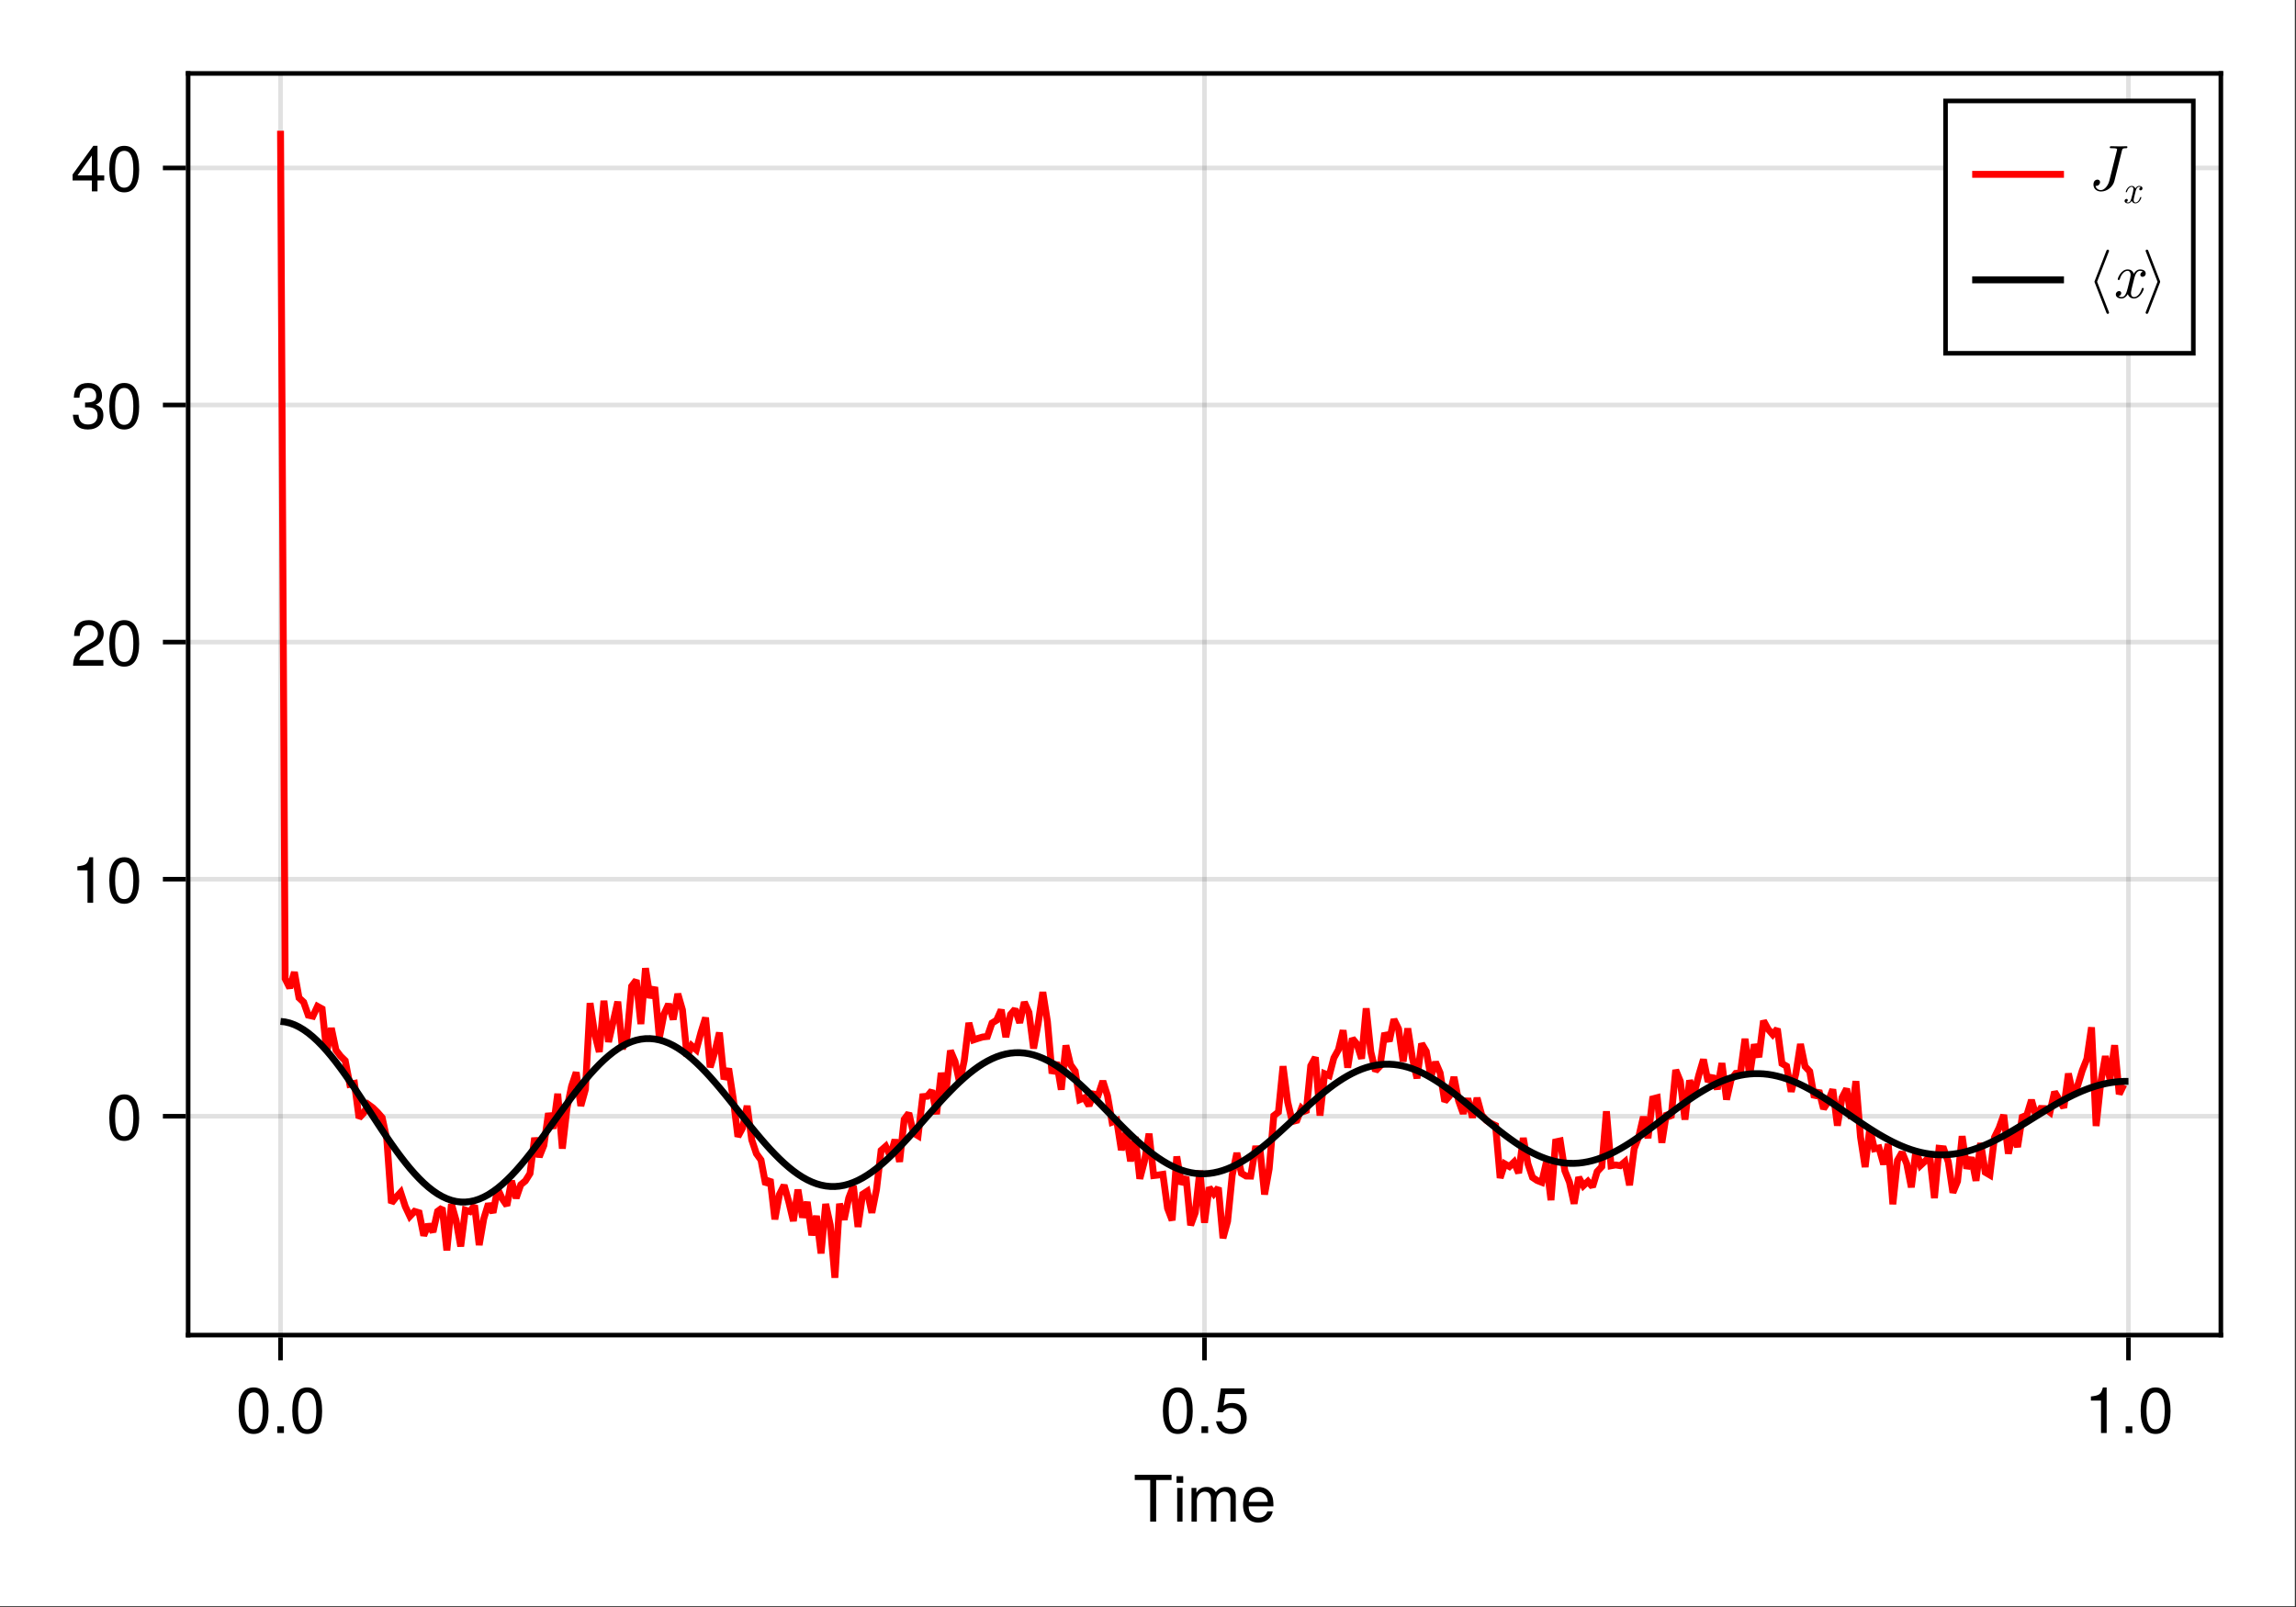 <?xml version="1.0" encoding="UTF-8"?>
<svg xmlns="http://www.w3.org/2000/svg" xmlns:xlink="http://www.w3.org/1999/xlink" width="667" height="467" viewBox="0 0 667 467">
<rect x="0" y="0" width="667" height="467" fill="#333333" stroke="none"/>
<defs>
<g>
<g id="glyph-0-0-9522cfd6">
<path d="M 11.078 -12.078 C 11.078 -12.078 6.609 -12.078 6.609 -12.078 C 6.609 -12.078 6.609 0 6.609 0 C 6.609 0 4.875 0 4.875 0 C 4.875 0 4.875 -12.078 4.875 -12.078 C 4.875 -12.078 0.391 -12.078 0.391 -12.078 C 0.391 -12.078 0.391 -13.609 0.391 -13.609 C 0.391 -13.609 11.078 -13.609 11.078 -13.609 C 11.078 -13.609 11.078 -12.078 11.078 -12.078 Z M 11.078 -12.078 "/>
</g>
<g id="glyph-1-0-9522cfd6">
<path d="M 2.859 0 C 2.859 0 1.312 0 1.312 0 C 1.312 0 1.312 -9.781 1.312 -9.781 C 1.312 -9.781 2.859 -9.781 2.859 -9.781 C 2.859 -9.781 2.859 0 2.859 0 Z M 3.062 -11.266 C 3.062 -11.266 1.125 -11.266 1.125 -11.266 C 1.125 -11.266 1.125 -13.203 1.125 -13.203 C 1.125 -13.203 3.062 -13.203 3.062 -13.203 C 3.062 -13.203 3.062 -11.266 3.062 -11.266 Z M 3.062 -11.266 "/>
</g>
<g id="glyph-1-1-9522cfd6">
<path d="M 14.188 0 C 14.188 0 12.641 0 12.641 0 C 12.641 0 12.641 -6.734 12.641 -6.734 C 12.641 -7.969 11.984 -8.703 10.844 -8.703 C 9.578 -8.703 8.531 -7.562 8.531 -6.141 C 8.531 -6.141 8.531 0 8.531 0 C 8.531 0 6.984 0 6.984 0 C 6.984 0 6.984 -6.734 6.984 -6.734 C 6.984 -7.984 6.328 -8.703 5.172 -8.703 C 3.906 -8.703 2.875 -7.562 2.875 -6.141 C 2.875 -6.141 2.875 0 2.875 0 C 2.875 0 1.328 0 1.328 0 C 1.328 0 1.328 -9.781 1.328 -9.781 C 1.328 -9.781 2.75 -9.781 2.75 -9.781 C 2.75 -9.781 2.75 -8.406 2.75 -8.406 C 3.578 -9.578 4.438 -10.062 5.75 -10.062 C 7.016 -10.062 7.812 -9.609 8.391 -8.578 C 9.297 -9.672 10.078 -10.062 11.391 -10.062 C 13.219 -10.062 14.188 -9.094 14.188 -7.344 C 14.188 -7.344 14.188 0 14.188 0 Z M 14.188 0 "/>
</g>
<g id="glyph-1-2-9522cfd6">
<path d="M 9.578 -4.438 C 9.578 -4.438 2.375 -4.438 2.375 -4.438 C 2.406 -2.203 3.625 -1.156 5.25 -1.156 C 6.5 -1.156 7.375 -1.688 7.812 -2.969 C 7.812 -2.969 9.375 -2.969 9.375 -2.969 C 8.984 -0.984 7.438 0.281 5.188 0.281 C 2.453 0.281 0.75 -1.625 0.75 -4.844 C 0.75 -8.047 2.5 -10.062 5.234 -10.062 C 7.062 -10.062 8.547 -9.094 9.188 -7.484 C 9.469 -6.766 9.578 -5.859 9.578 -4.438 Z M 7.922 -5.828 C 7.922 -7.359 6.734 -8.625 5.203 -8.625 C 3.641 -8.625 2.547 -7.453 2.406 -5.719 C 2.406 -5.719 7.891 -5.719 7.891 -5.719 C 7.922 -5.75 7.922 -5.828 7.922 -5.828 Z M 7.922 -5.828 "/>
</g>
<g id="glyph-1-3-9522cfd6">
<path d="M 9.469 -6.359 C 9.469 -2.016 7.938 0.281 5.141 0.281 C 2.297 0.281 0.797 -2.016 0.797 -6.484 C 0.797 -10.922 2.281 -13.234 5.141 -13.234 C 8.016 -13.234 9.469 -10.953 9.469 -6.359 Z M 7.781 -6.516 C 7.781 -10.062 6.906 -11.781 5.141 -11.781 C 3.359 -11.781 2.484 -10.078 2.484 -6.453 C 2.484 -2.844 3.359 -1.078 5.094 -1.078 C 6.922 -1.078 7.781 -2.766 7.781 -6.516 Z M 7.781 -6.516 "/>
</g>
<g id="glyph-1-4-9522cfd6">
<path d="M 3.562 0 C 3.562 0 1.625 0 1.625 0 C 1.625 0 1.625 -1.938 1.625 -1.938 C 1.625 -1.938 3.562 -1.938 3.562 -1.938 C 3.562 -1.938 3.562 0 3.562 0 Z M 3.562 0 "/>
</g>
<g id="glyph-1-5-9522cfd6">
<path d="M 9.578 -4.391 C 9.578 -1.594 7.719 0.281 5.047 0.281 C 2.688 0.281 1.188 -0.766 0.656 -3.391 C 0.656 -3.391 2.297 -3.391 2.297 -3.391 C 2.688 -1.906 3.562 -1.172 5 -1.172 C 6.797 -1.172 7.891 -2.266 7.891 -4.156 C 7.891 -6.125 6.781 -7.266 5 -7.266 C 3.984 -7.266 3.344 -6.953 2.578 -6.031 C 2.578 -6.031 1.062 -6.031 1.062 -6.031 C 1.062 -6.031 2.047 -12.953 2.047 -12.953 C 2.047 -12.953 8.891 -12.953 8.891 -12.953 C 8.891 -12.953 8.891 -11.328 8.891 -11.328 C 8.891 -11.328 3.375 -11.328 3.375 -11.328 C 3.375 -11.328 2.859 -7.922 2.859 -7.922 C 3.625 -8.484 4.375 -8.719 5.297 -8.719 C 7.844 -8.719 9.578 -7 9.578 -4.391 Z M 9.578 -4.391 "/>
</g>
<g id="glyph-1-6-9522cfd6">
<path d="M 6.484 0 C 6.484 0 4.844 0 4.844 0 C 4.844 0 4.844 -9.422 4.844 -9.422 C 4.844 -9.422 1.906 -9.422 1.906 -9.422 C 1.906 -9.422 1.906 -10.609 1.906 -10.609 C 4.438 -10.922 4.812 -11.203 5.391 -13.234 C 5.391 -13.234 6.484 -13.234 6.484 -13.234 C 6.484 -13.234 6.484 0 6.484 0 Z M 6.484 0 "/>
</g>
<g id="glyph-1-7-9522cfd6">
<path d="M 9.547 -9.359 C 9.547 -7.734 8.594 -6.344 6.734 -5.359 C 6.734 -5.359 4.875 -4.344 4.875 -4.344 C 3.25 -3.391 2.656 -2.703 2.484 -1.625 C 2.484 -1.625 9.453 -1.625 9.453 -1.625 C 9.453 -1.625 9.453 0 9.453 0 C 9.453 0 0.641 0 0.641 0 C 0.781 -2.906 1.594 -4.156 4.344 -5.734 C 4.344 -5.734 6.062 -6.703 6.062 -6.703 C 7.25 -7.375 7.859 -8.266 7.859 -9.312 C 7.859 -10.734 6.734 -11.797 5.25 -11.797 C 3.625 -11.797 2.703 -10.859 2.578 -8.641 C 2.578 -8.641 0.938 -8.641 0.938 -8.641 C 1.031 -11.859 2.594 -13.234 5.297 -13.234 C 7.812 -13.234 9.547 -11.594 9.547 -9.359 Z M 9.547 -9.359 "/>
</g>
<g id="glyph-1-8-9522cfd6">
<path d="M 9.453 -3.844 C 9.453 -1.344 7.688 0.281 4.969 0.281 C 2.266 0.281 0.797 -1.047 0.594 -4 C 0.594 -4 2.234 -4 2.234 -4 C 2.359 -2.078 3.234 -1.172 5.016 -1.172 C 6.734 -1.172 7.766 -2.172 7.766 -3.828 C 7.766 -5.297 6.828 -6.156 5.016 -6.156 C 5.016 -6.156 4.125 -6.156 4.125 -6.156 C 4.125 -6.156 4.125 -7.547 4.125 -7.547 C 6.766 -7.547 7.375 -8.125 7.375 -9.547 C 7.375 -10.938 6.5 -11.797 5.047 -11.797 C 3.359 -11.797 2.562 -10.922 2.516 -8.969 C 2.516 -8.969 0.875 -8.969 0.875 -8.969 C 0.938 -11.781 2.359 -13.234 5.016 -13.234 C 7.547 -13.234 9.062 -11.875 9.062 -9.594 C 9.062 -8.266 8.438 -7.406 7.203 -6.922 C 8.797 -6.391 9.453 -5.453 9.453 -3.844 Z M 9.453 -3.844 "/>
</g>
<g id="glyph-1-9-9522cfd6">
<path d="M 9.703 -3.172 C 9.703 -3.172 7.75 -3.172 7.75 -3.172 C 7.75 -3.172 7.75 0 7.75 0 C 7.75 0 6.109 0 6.109 0 C 6.109 0 6.109 -3.172 6.109 -3.172 C 6.109 -3.172 0.516 -3.172 0.516 -3.172 C 0.516 -3.172 0.516 -4.906 0.516 -4.906 C 0.516 -4.906 6.531 -13.234 6.531 -13.234 C 6.531 -13.234 7.75 -13.234 7.75 -13.234 C 7.75 -13.234 7.75 -4.656 7.75 -4.656 C 7.75 -4.656 9.703 -4.656 9.703 -4.656 C 9.703 -4.656 9.703 -3.172 9.703 -3.172 Z M 6.109 -4.656 C 6.109 -4.656 6.109 -10.438 6.109 -10.438 C 6.109 -10.438 1.953 -4.656 1.953 -4.656 C 1.953 -4.656 6.109 -4.656 6.109 -4.656 Z M 6.109 -4.656 "/>
</g>
<g id="glyph-2-0-9522cfd6">
<path d="M 9.469 -6.359 C 9.469 -2.016 7.938 0.281 5.141 0.281 C 2.297 0.281 0.797 -2.016 0.797 -6.484 C 0.797 -10.922 2.281 -13.234 5.141 -13.234 C 8.016 -13.234 9.469 -10.953 9.469 -6.359 Z M 7.781 -6.516 C 7.781 -10.062 6.906 -11.781 5.141 -11.781 C 3.359 -11.781 2.484 -10.078 2.484 -6.453 C 2.484 -2.844 3.359 -1.078 5.094 -1.078 C 6.922 -1.078 7.781 -2.766 7.781 -6.516 Z M 7.781 -6.516 "/>
</g>
<g id="glyph-3-0-9522cfd6">
<path d="M 3.562 0 C 3.562 0 1.625 0 1.625 0 C 1.625 0 1.625 -1.938 1.625 -1.938 C 1.625 -1.938 3.562 -1.938 3.562 -1.938 C 3.562 -1.938 3.562 0 3.562 0 Z M 3.562 0 "/>
</g>
<g id="glyph-4-0-9522cfd6">
<path d="M 9.469 -6.359 C 9.469 -2.016 7.938 0.281 5.141 0.281 C 2.297 0.281 0.797 -2.016 0.797 -6.484 C 0.797 -10.922 2.281 -13.234 5.141 -13.234 C 8.016 -13.234 9.469 -10.953 9.469 -6.359 Z M 7.781 -6.516 C 7.781 -10.062 6.906 -11.781 5.141 -11.781 C 3.359 -11.781 2.484 -10.078 2.484 -6.453 C 2.484 -2.844 3.359 -1.078 5.094 -1.078 C 6.922 -1.078 7.781 -2.766 7.781 -6.516 Z M 7.781 -6.516 "/>
</g>
<g id="glyph-5-0-9522cfd6">
<path d="M 11.609 -12.531 C 11.609 -12.703 11.5 -12.75 11.359 -12.75 C 10.734 -12.75 10.062 -12.703 9.422 -12.703 C 8.594 -12.703 7.719 -12.75 6.891 -12.75 C 6.719 -12.75 6.5 -12.75 6.5 -12.391 C 6.5 -12.172 6.672 -12.172 6.969 -12.172 L 7.188 -12.172 C 7.5 -12.172 7.719 -12.172 8.047 -12.141 C 8.453 -12.078 8.609 -12.062 8.609 -11.781 C 8.609 -11.703 8.609 -11.672 8.531 -11.406 L 6.359 -2.703 C 6.016 -1.312 4.953 0 3.922 0 C 3.156 0 2.5 -0.469 2.359 -1.234 C 2.391 -1.219 2.422 -1.219 2.562 -1.219 C 3.266 -1.219 3.672 -1.844 3.672 -2.312 C 3.672 -2.797 3.312 -3.047 2.906 -3.047 C 2.859 -3.047 1.75 -3.047 1.75 -1.609 C 1.75 -0.344 2.766 0.406 3.953 0.406 C 5.719 0.406 7.438 -0.984 7.844 -2.688 L 10.031 -11.5 C 10.156 -12.031 10.281 -12.172 11.125 -12.172 C 11.406 -12.172 11.609 -12.172 11.609 -12.531 Z M 11.609 -12.531 "/>
</g>
<g id="glyph-5-1-9522cfd6">
<path d="M 9.109 -2.672 C 9.109 -2.859 8.969 -2.859 8.828 -2.859 C 8.609 -2.859 8.594 -2.844 8.5 -2.547 C 7.984 -0.938 7.062 -0.203 6.281 -0.203 C 5.906 -0.203 5.391 -0.422 5.391 -1.406 C 5.391 -1.844 5.609 -2.656 5.75 -3.281 L 6.391 -5.844 C 6.641 -6.812 7.156 -7.844 8.031 -7.844 C 8.078 -7.844 8.547 -7.844 8.844 -7.578 C 8.109 -7.391 8.109 -6.688 8.109 -6.688 C 8.109 -6.438 8.266 -6.094 8.75 -6.094 C 9.094 -6.094 9.672 -6.344 9.672 -7.078 C 9.672 -8.031 8.594 -8.25 8.047 -8.25 C 7.016 -8.25 6.406 -7.344 6.219 -6.984 C 5.812 -8.109 4.891 -8.25 4.422 -8.25 C 2.562 -8.25 1.547 -5.812 1.547 -5.375 C 1.547 -5.188 1.734 -5.188 1.828 -5.188 C 2.078 -5.188 2.078 -5.203 2.172 -5.516 C 2.672 -7.109 3.641 -7.844 4.391 -7.844 C 4.922 -7.844 5.281 -7.406 5.281 -6.672 C 5.281 -6.219 5.062 -5.297 4.891 -4.609 L 4.469 -2.906 C 4.156 -1.703 3.766 -0.203 2.656 -0.203 C 2.594 -0.203 2.141 -0.203 1.828 -0.469 C 2.391 -0.609 2.562 -1.078 2.562 -1.359 C 2.562 -1.844 2.172 -1.953 1.922 -1.953 C 1.453 -1.953 0.984 -1.562 0.984 -0.953 C 0.984 -0.219 1.781 0.203 2.625 0.203 C 3.531 0.203 4.141 -0.5 4.469 -1.062 C 4.844 0 5.75 0.203 6.234 0.203 C 8.156 0.203 9.109 -2.297 9.109 -2.672 Z M 9.109 -2.672 "/>
</g>
<g id="glyph-6-0-9522cfd6">
<path d="M 5.469 -1.609 C 5.469 -1.719 5.375 -1.719 5.297 -1.719 C 5.172 -1.719 5.156 -1.703 5.094 -1.531 C 4.797 -0.562 4.234 -0.125 3.766 -0.125 C 3.547 -0.125 3.234 -0.25 3.234 -0.844 C 3.234 -1.109 3.359 -1.594 3.453 -1.969 L 3.828 -3.5 C 3.984 -4.094 4.297 -4.703 4.812 -4.703 C 4.844 -4.703 5.125 -4.703 5.312 -4.547 C 4.859 -4.438 4.859 -4.016 4.859 -4.016 C 4.859 -3.859 4.969 -3.656 5.25 -3.656 C 5.453 -3.656 5.797 -3.812 5.797 -4.25 C 5.797 -4.812 5.156 -4.953 4.828 -4.953 C 4.219 -4.953 3.844 -4.406 3.734 -4.188 C 3.484 -4.859 2.938 -4.953 2.656 -4.953 C 1.531 -4.953 0.938 -3.484 0.938 -3.219 C 0.938 -3.109 1.047 -3.109 1.094 -3.109 C 1.25 -3.109 1.25 -3.125 1.297 -3.312 C 1.609 -4.266 2.188 -4.703 2.625 -4.703 C 2.953 -4.703 3.172 -4.453 3.172 -4 C 3.172 -3.734 3.031 -3.188 2.938 -2.766 L 2.672 -1.75 C 2.5 -1.016 2.266 -0.125 1.594 -0.125 C 1.562 -0.125 1.281 -0.125 1.094 -0.281 C 1.438 -0.375 1.531 -0.656 1.531 -0.812 C 1.531 -1.109 1.297 -1.172 1.156 -1.172 C 0.875 -1.172 0.594 -0.938 0.594 -0.578 C 0.594 -0.141 1.062 0.125 1.578 0.125 C 2.125 0.125 2.484 -0.297 2.672 -0.641 C 2.906 0 3.453 0.125 3.734 0.125 C 4.891 0.125 5.469 -1.375 5.469 -1.609 Z M 5.469 -1.609 "/>
</g>
<g id="glyph-7-0-9522cfd6">
<path d="M 6.281 4.297 C 6.281 4.234 6.281 4.203 6.25 4.156 L 2.812 -4.672 L 6.25 -13.5 C 6.281 -13.531 6.281 -13.578 6.281 -13.625 C 6.281 -13.844 6.109 -14 5.906 -14 C 5.75 -14 5.609 -13.906 5.547 -13.766 L 2.078 -4.797 C 2.047 -4.766 2.047 -4.719 2.047 -4.672 C 2.047 -4.609 2.047 -4.578 2.078 -4.531 L 5.547 4.422 C 5.609 4.578 5.75 4.672 5.906 4.672 C 6.109 4.672 6.281 4.5 6.281 4.297 Z M 6.281 4.297 "/>
</g>
<g id="glyph-7-1-9522cfd6">
<path d="M 5.188 -4.797 L 1.719 -13.766 C 1.656 -13.906 1.516 -14 1.359 -14 C 1.156 -14 0.984 -13.844 0.984 -13.625 C 0.984 -13.578 0.984 -13.531 1.016 -13.5 L 4.438 -4.672 L 1.016 4.156 C 0.984 4.203 0.984 4.234 0.984 4.297 C 0.984 4.5 1.156 4.672 1.359 4.672 C 1.516 4.672 1.656 4.578 1.719 4.422 L 5.188 -4.531 C 5.203 -4.578 5.203 -4.609 5.203 -4.672 C 5.203 -4.719 5.203 -4.766 5.188 -4.797 Z M 5.188 -4.797 "/>
</g>
</g>
</defs>
<path fill-rule="nonzero" fill="rgb(100%, 100%, 100%)" fill-opacity="1" d="M 0 0 L 666.668 0 L 666.668 466.668 L 0 466.668 Z M 0 0 "/>
<path fill-rule="nonzero" fill="rgb(100%, 100%, 100%)" fill-opacity="1" d="M 54.668 388 L 645.336 388 L 645.336 21.332 L 54.668 21.332 Z M 54.668 388 "/>
<path fill="none" stroke-width="1" stroke-linecap="butt" stroke-linejoin="miter" stroke="rgb(0%, 0%, 0%)" stroke-opacity="0.12" stroke-miterlimit="1.155" d="M 61.137 291 L 61.137 15.999 " transform="matrix(1.333, 0, 0, 1.333, 0, 0)"/>
<path fill="none" stroke-width="1" stroke-linecap="butt" stroke-linejoin="miter" stroke="rgb(0%, 0%, 0%)" stroke-opacity="0.12" stroke-miterlimit="1.155" d="M 262.5 291 L 262.5 15.999 " transform="matrix(1.333, 0, 0, 1.333, 0, 0)"/>
<path fill="none" stroke-width="1" stroke-linecap="butt" stroke-linejoin="miter" stroke="rgb(0%, 0%, 0%)" stroke-opacity="0.12" stroke-miterlimit="1.155" d="M 463.863 291 L 463.863 15.999 " transform="matrix(1.333, 0, 0, 1.333, 0, 0)"/>
<path fill="none" stroke-width="1" stroke-linecap="butt" stroke-linejoin="miter" stroke="rgb(0%, 0%, 0%)" stroke-opacity="0.12" stroke-miterlimit="1.155" d="M 41.001 243.299 L 483.999 243.299 " transform="matrix(1.333, 0, 0, 1.333, 0, 0)"/>
<path fill="none" stroke-width="1" stroke-linecap="butt" stroke-linejoin="miter" stroke="rgb(0%, 0%, 0%)" stroke-opacity="0.12" stroke-miterlimit="1.155" d="M 41.001 191.625 L 483.999 191.625 " transform="matrix(1.333, 0, 0, 1.333, 0, 0)"/>
<path fill="none" stroke-width="1" stroke-linecap="butt" stroke-linejoin="miter" stroke="rgb(0%, 0%, 0%)" stroke-opacity="0.12" stroke-miterlimit="1.155" d="M 41.001 139.951 L 483.999 139.951 " transform="matrix(1.333, 0, 0, 1.333, 0, 0)"/>
<path fill="none" stroke-width="1" stroke-linecap="butt" stroke-linejoin="miter" stroke="rgb(0%, 0%, 0%)" stroke-opacity="0.12" stroke-miterlimit="1.155" d="M 41.001 88.277 L 483.999 88.277 " transform="matrix(1.333, 0, 0, 1.333, 0, 0)"/>
<path fill="none" stroke-width="1" stroke-linecap="butt" stroke-linejoin="miter" stroke="rgb(0%, 0%, 0%)" stroke-opacity="0.12" stroke-miterlimit="1.155" d="M 41.001 36.604 L 483.999 36.604 " transform="matrix(1.333, 0, 0, 1.333, 0, 0)"/>
<g fill="rgb(0%, 0%, 0%)" fill-opacity="1">
<use xlink:href="#glyph-0-0-9522cfd6" x="329.261" y="442.091"/>
</g>
<g fill="rgb(0%, 0%, 0%)" fill-opacity="1">
<use xlink:href="#glyph-1-0-9522cfd6" x="340.667" y="442.091"/>
</g>
<g fill="rgb(0%, 0%, 0%)" fill-opacity="1">
<use xlink:href="#glyph-1-1-9522cfd6" x="344.811" y="442.091"/>
</g>
<g fill="rgb(0%, 0%, 0%)" fill-opacity="1">
<use xlink:href="#glyph-1-2-9522cfd6" x="360.36" y="442.091"/>
</g>
<g fill="rgb(0%, 0%, 0%)" fill-opacity="1">
<use xlink:href="#glyph-2-0-9522cfd6" x="68.542" y="416.344"/>
</g>
<g fill="rgb(0%, 0%, 0%)" fill-opacity="1">
<use xlink:href="#glyph-3-0-9522cfd6" x="78.92" y="416.344"/>
</g>
<g fill="rgb(0%, 0%, 0%)" fill-opacity="1">
<use xlink:href="#glyph-2-0-9522cfd6" x="84.11" y="416.344"/>
</g>
<g fill="rgb(0%, 0%, 0%)" fill-opacity="1">
<use xlink:href="#glyph-1-3-9522cfd6" x="337.027" y="416.344"/>
</g>
<g fill="rgb(0%, 0%, 0%)" fill-opacity="1">
<use xlink:href="#glyph-1-4-9522cfd6" x="347.405" y="416.344"/>
</g>
<g fill="rgb(0%, 0%, 0%)" fill-opacity="1">
<use xlink:href="#glyph-1-5-9522cfd6" x="352.595" y="416.344"/>
</g>
<g fill="rgb(0%, 0%, 0%)" fill-opacity="1">
<use xlink:href="#glyph-1-6-9522cfd6" x="605.512" y="416.344"/>
</g>
<g fill="rgb(0%, 0%, 0%)" fill-opacity="1">
<use xlink:href="#glyph-1-4-9522cfd6" x="615.89" y="416.344"/>
</g>
<g fill="rgb(0%, 0%, 0%)" fill-opacity="1">
<use xlink:href="#glyph-1-3-9522cfd6" x="621.08" y="416.344"/>
</g>
<g fill="rgb(0%, 0%, 0%)" fill-opacity="1">
<use xlink:href="#glyph-4-0-9522cfd6" x="30.955" y="331.202"/>
</g>
<g fill="rgb(0%, 0%, 0%)" fill-opacity="1">
<use xlink:href="#glyph-1-6-9522cfd6" x="20.576" y="262.304"/>
</g>
<g fill="rgb(0%, 0%, 0%)" fill-opacity="1">
<use xlink:href="#glyph-4-0-9522cfd6" x="30.955" y="262.304"/>
</g>
<g fill="rgb(0%, 0%, 0%)" fill-opacity="1">
<use xlink:href="#glyph-1-7-9522cfd6" x="20.576" y="193.405"/>
</g>
<g fill="rgb(0%, 0%, 0%)" fill-opacity="1">
<use xlink:href="#glyph-4-0-9522cfd6" x="30.955" y="193.405"/>
</g>
<g fill="rgb(0%, 0%, 0%)" fill-opacity="1">
<use xlink:href="#glyph-1-8-9522cfd6" x="20.576" y="124.507"/>
</g>
<g fill="rgb(0%, 0%, 0%)" fill-opacity="1">
<use xlink:href="#glyph-4-0-9522cfd6" x="30.955" y="124.507"/>
</g>
<g fill="rgb(0%, 0%, 0%)" fill-opacity="1">
<use xlink:href="#glyph-1-9-9522cfd6" x="20.576" y="55.609"/>
</g>
<g fill="rgb(0%, 0%, 0%)" fill-opacity="1">
<use xlink:href="#glyph-4-0-9522cfd6" x="30.955" y="55.609"/>
</g>
<path fill="none" stroke-width="1.5" stroke-linecap="butt" stroke-linejoin="miter" stroke="rgb(100%, 0%, 0%)" stroke-opacity="1" stroke-miterlimit="2" d="M 61.137 28.5 L 62.145 213.316 L 63.149 215.329 L 64.157 211.887 L 65.165 217.482 L 66.17 218.423 L 67.178 221.271 L 68.183 221.496 L 69.19 219.34 L 70.198 219.896 L 71.203 229.295 L 72.211 224.086 L 73.219 228.873 L 74.224 230.2 L 75.231 231.182 L 76.239 236.341 L 77.244 236.133 L 78.252 243.662 L 79.26 242.584 L 80.265 240.727 L 81.272 241.465 L 82.28 242.455 L 83.285 243.604 L 84.293 248.256 L 85.301 262.213 L 86.306 260.968 L 87.313 259.881 L 88.321 262.96 L 89.326 265.099 L 90.334 264.035 L 91.342 264.337 L 92.347 269.306 L 93.354 266.889 L 94.362 268.512 L 95.367 264.026 L 96.375 263.276 L 97.383 272.54 L 98.388 262.427 L 99.396 266.01 L 100.403 271.673 L 101.408 263.754 L 102.416 264.076 L 103.424 262.729 L 104.429 271.377 L 105.437 265.597 L 106.444 262.368 L 107.449 264.311 L 108.457 259.119 L 109.465 261.29 L 110.47 262.761 L 111.478 257.367 L 112.485 261.146 L 113.49 258.223 L 114.498 257.385 L 115.506 255.776 L 116.511 248.001 L 117.519 252.152 L 118.526 249.645 L 119.531 242.637 L 120.539 245.979 L 121.547 238.392 L 122.552 250.354 L 123.56 241.57 L 124.564 236.745 L 125.572 233.728 L 126.58 241.04 L 127.585 237.425 L 128.593 218.637 L 129.601 225.316 L 130.605 229.28 L 131.613 218.124 L 132.621 227.098 L 133.626 222.715 L 134.634 218.317 L 135.642 228.612 L 136.646 225.911 L 137.654 214.96 L 138.662 213.642 L 139.667 223.201 L 140.675 211.028 L 141.683 217.485 L 142.688 215.156 L 143.695 226.207 L 144.703 221.03 L 145.708 218.854 L 146.716 222.208 L 147.724 216.621 L 148.729 220.113 L 149.736 230.256 L 150.744 227.936 L 151.749 228.806 L 152.757 225.035 L 153.765 221.801 L 154.77 232.617 L 155.777 229.315 L 156.785 225.062 L 157.79 235.239 L 158.798 232.91 L 159.806 239.531 L 160.811 247.734 L 161.818 245.874 L 162.826 241.028 L 163.831 248.443 L 164.839 251.44 L 165.847 252.829 L 166.852 258.146 L 167.859 257.06 L 168.867 265.764 L 169.872 260.323 L 170.88 258.331 L 171.888 261.899 L 172.893 266.139 L 173.9 259.286 L 174.908 265.362 L 175.913 261.981 L 176.921 269.238 L 177.926 265.022 L 178.934 273.196 L 179.941 262.424 L 180.946 267 L 181.954 278.499 L 182.962 262.374 L 183.967 265.834 L 184.975 261.094 L 185.982 258.48 L 186.987 267.416 L 187.995 260.3 L 189.003 259.646 L 190.008 264.331 L 191.016 259.266 L 192.023 250.743 L 193.028 249.855 L 194.036 252.015 L 195.044 248.405 L 196.049 253.225 L 197.057 243.973 L 198.064 242.625 L 199.069 246.935 L 200.077 247.55 L 201.085 239.03 L 202.09 238.939 L 203.098 237.703 L 204.105 242.842 L 205.11 233.851 L 206.118 238.424 L 207.126 228.99 L 208.131 231.36 L 209.139 235.986 L 210.146 231.129 L 211.151 222.946 L 212.159 226.655 L 213.167 226.321 L 214.172 226.022 L 215.18 225.908 L 216.188 222.984 L 217.192 222.369 L 218.2 220.093 L 219.208 226.055 L 220.213 221.133 L 221.221 219.964 L 222.229 222.929 L 223.233 218.423 L 224.241 220.679 L 225.249 228.524 L 226.254 223.046 L 227.262 216.234 L 228.27 222.662 L 229.274 233.977 L 230.282 231.524 L 231.29 237.501 L 232.295 227.856 L 233.303 232.058 L 234.308 233.47 L 235.315 239.681 L 236.323 239.268 L 237.328 240.984 L 238.336 238.468 L 239.344 238.655 L 240.349 235.635 L 241.356 238.799 L 242.364 244.591 L 243.369 244.225 L 244.377 250.667 L 245.385 246.864 L 246.39 253.107 L 247.397 247.822 L 248.405 256.916 L 249.41 253.119 L 250.418 247.099 L 251.426 256.225 L 252.431 256.11 L 253.438 255.958 L 254.446 263.358 L 255.451 265.983 L 256.459 252.064 L 257.467 258.108 L 258.472 256.515 L 259.479 267.056 L 260.487 264.311 L 261.492 255.155 L 262.5 266.511 L 263.508 258.841 L 264.513 260.183 L 265.521 258.876 L 266.528 269.874 L 267.533 266.206 L 268.541 256.146 L 269.549 251.303 L 270.554 255.727 L 271.562 256.33 L 272.569 256.348 L 273.574 250.403 L 274.582 250.383 L 275.59 260.347 L 276.595 254.76 L 277.603 243.176 L 278.61 242.391 L 279.615 232.392 L 280.623 240.176 L 281.631 244.45 L 282.636 244.189 L 283.644 241.585 L 284.651 242.517 L 285.656 232.298 L 286.664 230.461 L 287.672 243.155 L 288.677 234.021 L 289.685 234.434 L 290.689 230.599 L 291.697 228.776 L 292.705 224.561 L 293.71 232.702 L 294.718 226.345 L 295.726 227.572 L 296.73 230.745 L 297.738 219.776 L 298.746 229.26 L 299.751 233.426 L 300.759 232.359 L 301.767 225.155 L 302.771 226.939 L 303.779 222.179 L 304.787 224.244 L 305.792 231.381 L 306.8 224.156 L 307.808 230.607 L 308.812 235.034 L 309.82 227.467 L 310.828 229.148 L 311.833 234.688 L 312.841 231.489 L 313.849 233.839 L 314.854 240.073 L 315.861 238.913 L 316.869 234.741 L 317.874 239.912 L 318.882 242.707 L 319.89 239.423 L 320.895 243.586 L 321.902 239.309 L 322.91 243.006 L 323.915 244.187 L 324.923 244.857 L 325.931 245.317 L 326.936 256.746 L 327.943 253.679 L 328.951 254.259 L 329.956 253.289 L 330.964 255.68 L 331.972 248.03 L 332.977 253.626 L 333.984 256.629 L 334.992 257.3 L 335.997 257.695 L 337.005 253.301 L 338.013 261.586 L 339.018 248.889 L 340.025 248.672 L 341.033 255.188 L 342.038 257.675 L 343.046 262.354 L 344.051 256.611 L 345.059 258.442 L 346.066 257.496 L 347.071 258.671 L 348.079 255.357 L 349.087 254.282 L 350.092 242.212 L 351.1 254.092 L 352.107 253.913 L 353.112 254.074 L 354.12 253.222 L 355.128 258.328 L 356.133 250.397 L 357.141 247.755 L 358.148 243.413 L 359.153 248.068 L 360.161 239.514 L 361.169 239.25 L 362.174 249.079 L 363.182 242.637 L 364.189 243.615 L 365.194 233.212 L 366.202 235.682 L 367.21 244.025 L 368.215 235.488 L 369.223 238.295 L 370.23 234.313 L 371.235 230.915 L 372.243 235.746 L 373.251 234.53 L 374.256 237.398 L 375.264 231.724 L 376.271 239.666 L 377.276 235.269 L 378.284 233.959 L 379.292 233.871 L 380.297 226.418 L 381.305 234.439 L 382.312 227.64 L 383.317 230.411 L 384.325 222.492 L 385.333 224.323 L 386.338 225.486 L 387.346 224.247 L 388.354 231.806 L 389.358 232.392 L 390.366 237.94 L 391.374 234.035 L 392.379 227.563 L 393.387 232.45 L 394.395 233.52 L 395.399 239.203 L 396.407 237.691 L 397.415 241.673 L 398.42 240.1 L 399.428 237.448 L 400.433 245.341 L 401.44 239.238 L 402.448 237.302 L 403.453 243.823 L 404.461 235.646 L 405.469 247.837 L 406.474 254.367 L 407.481 245.968 L 408.489 250.389 L 409.494 250.195 L 410.502 253.784 L 411.51 249.352 L 412.515 262.482 L 413.522 252.926 L 414.53 251.156 L 415.535 253.646 L 416.543 258.782 L 417.551 250.664 L 418.556 254.001 L 419.563 253.066 L 420.571 251.994 L 421.576 261.138 L 422.584 250.286 L 423.592 250.389 L 424.597 253.239 L 425.604 259.945 L 426.612 257.476 L 427.617 247.635 L 428.625 254.695 L 429.633 252.278 L 430.638 257.361 L 431.646 249.135 L 432.653 255.51 L 433.658 256.102 L 434.666 247.896 L 435.674 245.836 L 436.679 243.012 L 437.687 251.446 L 438.694 246.882 L 439.699 249.996 L 440.707 243.483 L 441.715 243.059 L 442.72 239.754 L 443.728 243.296 L 444.735 241.603 L 445.74 241.641 L 446.748 242.417 L 447.756 237.981 L 448.761 239.66 L 449.769 241.444 L 450.776 233.994 L 451.781 238.541 L 452.789 236.634 L 453.797 233.326 L 454.802 230.792 L 455.81 223.916 L 456.814 245.423 L 457.822 235.922 L 458.83 230.203 L 459.835 235.274 L 460.843 227.815 L 461.851 238.479 L 462.855 236.414 " transform="matrix(1.333, 0, 0, 1.333, 0, 0)"/>
<path fill="none" stroke-width="1.5" stroke-linecap="butt" stroke-linejoin="miter" stroke="rgb(0%, 0%, 0%)" stroke-opacity="1" stroke-miterlimit="2" d="M 61.137 222.63 L 62.145 222.744 L 63.149 222.984 L 64.157 223.351 L 65.165 223.837 L 66.17 224.44 L 67.178 225.155 L 68.183 225.981 L 69.19 226.907 L 70.198 227.93 L 71.203 229.043 L 72.211 230.238 L 73.219 231.507 L 74.224 232.843 L 75.231 234.237 L 76.239 235.679 L 77.244 237.161 L 78.252 238.673 L 79.26 240.208 L 80.265 241.752 L 81.272 243.299 L 82.28 244.837 L 83.285 246.357 L 84.293 247.854 L 85.301 249.313 L 86.306 250.729 L 87.313 252.091 L 88.321 253.392 L 89.326 254.625 L 90.334 255.782 L 91.342 256.857 L 92.347 257.842 L 93.354 258.735 L 94.362 259.526 L 95.367 260.215 L 96.375 260.795 L 97.383 261.264 L 98.388 261.621 L 99.396 261.864 L 100.403 261.99 L 101.408 262.002 L 102.416 261.896 L 103.424 261.68 L 104.429 261.349 L 105.437 260.909 L 106.444 260.364 L 107.449 259.714 L 108.457 258.97 L 109.465 258.129 L 110.47 257.203 L 111.478 256.198 L 112.485 255.117 L 113.49 253.969 L 114.498 252.759 L 115.506 251.499 L 116.511 250.192 L 117.519 248.854 L 118.526 247.482 L 119.531 246.097 L 120.539 244.699 L 121.547 243.299 L 122.552 241.907 L 123.56 240.53 L 124.564 239.177 L 125.572 237.855 L 126.58 236.575 L 127.585 235.342 L 128.593 234.164 L 129.601 233.051 L 130.605 232.002 L 131.613 231.029 L 132.621 230.139 L 133.626 229.333 L 134.634 228.615 L 135.642 227.994 L 136.646 227.467 L 137.654 227.042 L 138.662 226.72 L 139.667 226.5 L 140.675 226.386 L 141.683 226.377 L 142.688 226.471 L 143.695 226.667 L 144.703 226.966 L 145.708 227.364 L 146.716 227.856 L 147.724 228.445 L 148.729 229.119 L 149.736 229.878 L 150.744 230.716 L 151.749 231.627 L 152.757 232.605 L 153.765 233.646 L 154.77 234.738 L 155.777 235.878 L 156.785 237.059 L 157.79 238.271 L 158.798 239.511 L 159.806 240.765 L 160.811 242.03 L 161.818 243.296 L 162.826 244.556 L 163.831 245.804 L 164.839 247.025 L 165.847 248.221 L 166.852 249.381 L 167.859 250.497 L 168.867 251.561 L 169.872 252.571 L 170.88 253.518 L 171.888 254.399 L 172.893 255.205 L 173.9 255.935 L 174.908 256.585 L 175.913 257.147 L 176.921 257.622 L 177.926 258.006 L 178.934 258.299 L 179.941 258.498 L 180.946 258.601 L 181.954 258.612 L 182.962 258.524 L 183.967 258.349 L 184.975 258.076 L 185.982 257.716 L 186.987 257.271 L 187.995 256.74 L 189.003 256.128 L 190.008 255.442 L 191.016 254.684 L 192.023 253.86 L 193.028 252.976 L 194.036 252.035 L 195.044 251.045 L 196.049 250.014 L 197.057 248.944 L 198.064 247.846 L 199.069 246.727 L 200.077 245.59 L 201.085 244.447 L 202.09 243.302 L 203.098 242.162 L 204.105 241.034 L 205.11 239.927 L 206.118 238.846 L 207.126 237.797 L 208.131 236.786 L 209.139 235.822 L 210.146 234.908 L 211.151 234.05 L 212.159 233.256 L 213.167 232.523 L 214.172 231.864 L 215.18 231.278 L 216.188 230.769 L 217.192 230.338 L 218.2 229.989 L 219.208 229.726 L 220.213 229.547 L 221.221 229.45 L 222.229 229.444 L 223.233 229.521 L 224.241 229.682 L 225.249 229.925 L 226.254 230.253 L 227.262 230.657 L 228.27 231.135 L 229.274 231.688 L 230.282 232.31 L 231.29 232.995 L 232.295 233.742 L 233.303 234.542 L 234.308 235.395 L 235.315 236.288 L 236.323 237.223 L 237.328 238.189 L 238.336 239.183 L 239.344 240.196 L 240.349 241.225 L 241.356 242.259 L 242.364 243.296 L 243.369 244.327 L 244.377 245.347 L 245.385 246.349 L 246.39 247.327 L 247.397 248.276 L 248.405 249.19 L 249.41 250.063 L 250.418 250.89 L 251.426 251.666 L 252.431 252.387 L 253.438 253.046 L 254.446 253.644 L 255.451 254.174 L 256.459 254.637 L 257.467 255.026 L 258.472 255.34 L 259.479 255.58 L 260.487 255.741 L 261.492 255.826 L 262.5 255.835 L 263.508 255.765 L 264.513 255.618 L 265.521 255.398 L 266.528 255.103 L 267.533 254.739 L 268.541 254.303 L 269.549 253.805 L 270.554 253.242 L 271.562 252.621 L 272.569 251.947 L 273.574 251.221 L 274.582 250.45 L 275.59 249.642 L 276.595 248.798 L 277.603 247.922 L 278.61 247.022 L 279.615 246.105 L 280.623 245.177 L 281.631 244.239 L 282.636 243.302 L 283.644 242.367 L 284.651 241.444 L 285.656 240.539 L 286.664 239.651 L 287.672 238.793 L 288.677 237.967 L 289.685 237.179 L 290.689 236.429 L 291.697 235.729 L 292.705 235.075 L 293.71 234.478 L 294.718 233.938 L 295.726 233.458 L 296.73 233.039 L 297.738 232.688 L 298.746 232.403 L 299.751 232.187 L 300.759 232.04 L 301.767 231.961 L 302.771 231.955 L 303.779 232.017 L 304.787 232.148 L 305.792 232.351 L 306.8 232.617 L 307.808 232.948 L 308.812 233.341 L 309.82 233.792 L 310.828 234.302 L 311.833 234.864 L 312.841 235.474 L 313.849 236.13 L 314.854 236.827 L 315.861 237.56 L 316.869 238.324 L 317.874 239.115 L 318.882 239.927 L 319.89 240.759 L 320.895 241.6 L 321.902 242.446 L 322.91 243.296 L 323.915 244.14 L 324.923 244.975 L 325.931 245.795 L 326.936 246.598 L 327.943 247.374 L 328.951 248.121 L 329.956 248.836 L 330.964 249.513 L 331.972 250.148 L 332.977 250.737 L 333.984 251.279 L 334.992 251.769 L 335.997 252.202 L 337.005 252.58 L 338.013 252.899 L 339.018 253.157 L 340.025 253.354 L 341.033 253.485 L 342.038 253.556 L 343.046 253.562 L 344.051 253.506 L 345.059 253.386 L 346.066 253.204 L 347.071 252.964 L 348.079 252.665 L 349.087 252.308 L 350.092 251.9 L 351.1 251.44 L 352.107 250.931 L 353.112 250.38 L 354.12 249.785 L 355.128 249.155 L 356.133 248.493 L 357.141 247.802 L 358.148 247.084 L 359.153 246.349 L 360.161 245.599 L 361.169 244.837 L 362.174 244.069 L 363.182 243.302 L 364.189 242.537 L 365.194 241.781 L 366.202 241.04 L 367.21 240.313 L 368.215 239.61 L 369.223 238.934 L 370.23 238.289 L 371.235 237.677 L 372.243 237.1 L 373.251 236.566 L 374.256 236.077 L 375.264 235.635 L 376.271 235.242 L 377.276 234.899 L 378.284 234.612 L 379.292 234.378 L 380.297 234.199 L 381.305 234.079 L 382.312 234.018 L 383.317 234.012 L 384.325 234.062 L 385.333 234.17 L 386.338 234.334 L 387.346 234.554 L 388.354 234.823 L 389.358 235.146 L 390.366 235.515 L 391.374 235.931 L 392.379 236.391 L 393.387 236.892 L 394.395 237.428 L 395.399 237.999 L 396.407 238.6 L 397.415 239.224 L 398.42 239.871 L 399.428 240.539 L 400.433 241.219 L 401.44 241.907 L 402.448 242.602 L 403.453 243.296 L 404.461 243.987 L 405.469 244.67 L 406.474 245.344 L 407.481 246 L 408.489 246.636 L 409.494 247.248 L 410.502 247.831 L 411.51 248.385 L 412.515 248.906 L 413.522 249.39 L 414.53 249.832 L 415.535 250.233 L 416.543 250.588 L 417.551 250.898 L 418.556 251.159 L 419.563 251.37 L 420.571 251.531 L 421.576 251.64 L 422.584 251.698 L 423.592 251.701 L 424.597 251.654 L 425.604 251.558 L 426.612 251.408 L 427.617 251.212 L 428.625 250.966 L 429.633 250.676 L 430.638 250.342 L 431.646 249.964 L 432.653 249.548 L 433.658 249.097 L 434.666 248.61 L 435.674 248.095 L 436.679 247.55 L 437.687 246.984 L 438.694 246.398 L 439.699 245.795 L 440.707 245.183 L 441.715 244.559 L 442.72 243.929 L 444.735 242.675 L 445.74 242.057 L 446.748 241.45 L 447.756 240.855 L 448.761 240.281 L 449.769 239.725 L 450.776 239.197 L 451.781 238.696 L 452.789 238.225 L 453.797 237.788 L 454.802 237.387 L 455.81 237.023 L 456.814 236.701 L 457.822 236.423 L 458.83 236.186 L 459.835 235.995 L 460.843 235.849 L 461.851 235.752 L 462.855 235.699 L 463.863 235.693 " transform="matrix(1.333, 0, 0, 1.333, 0, 0)"/>
<path fill-rule="nonzero" fill="rgb(100%, 100%, 100%)" fill-opacity="1" stroke-width="1" stroke-linecap="butt" stroke-linejoin="miter" stroke="rgb(0%, 0%, 0%)" stroke-opacity="1" stroke-miterlimit="2" d="M 423.999 77.001 L 477.999 77.001 L 477.999 22.002 L 423.999 22.002 Z M 423.999 77.001 " transform="matrix(1.333, 0, 0, 1.333, 0, 0)"/>
<path fill="none" stroke-width="1" stroke-linecap="butt" stroke-linejoin="miter" stroke="rgb(0%, 0%, 0%)" stroke-opacity="1" stroke-miterlimit="1.155" d="M 61.137 291.501 L 61.137 296.499 " transform="matrix(1.333, 0, 0, 1.333, 0, 0)"/>
<path fill="none" stroke-width="1" stroke-linecap="butt" stroke-linejoin="miter" stroke="rgb(0%, 0%, 0%)" stroke-opacity="1" stroke-miterlimit="1.155" d="M 262.5 291.501 L 262.5 296.499 " transform="matrix(1.333, 0, 0, 1.333, 0, 0)"/>
<path fill="none" stroke-width="1" stroke-linecap="butt" stroke-linejoin="miter" stroke="rgb(0%, 0%, 0%)" stroke-opacity="1" stroke-miterlimit="1.155" d="M 463.863 291.501 L 463.863 296.499 " transform="matrix(1.333, 0, 0, 1.333, 0, 0)"/>
<path fill="none" stroke-width="1" stroke-linecap="butt" stroke-linejoin="miter" stroke="rgb(0%, 0%, 0%)" stroke-opacity="1" stroke-miterlimit="1.155" d="M 40.5 243.299 L 35.499 243.299 " transform="matrix(1.333, 0, 0, 1.333, 0, 0)"/>
<path fill="none" stroke-width="1" stroke-linecap="butt" stroke-linejoin="miter" stroke="rgb(0%, 0%, 0%)" stroke-opacity="1" stroke-miterlimit="1.155" d="M 40.5 191.625 L 35.499 191.625 " transform="matrix(1.333, 0, 0, 1.333, 0, 0)"/>
<path fill="none" stroke-width="1" stroke-linecap="butt" stroke-linejoin="miter" stroke="rgb(0%, 0%, 0%)" stroke-opacity="1" stroke-miterlimit="1.155" d="M 40.5 139.951 L 35.499 139.951 " transform="matrix(1.333, 0, 0, 1.333, 0, 0)"/>
<path fill="none" stroke-width="1" stroke-linecap="butt" stroke-linejoin="miter" stroke="rgb(0%, 0%, 0%)" stroke-opacity="1" stroke-miterlimit="1.155" d="M 40.5 88.277 L 35.499 88.277 " transform="matrix(1.333, 0, 0, 1.333, 0, 0)"/>
<path fill="none" stroke-width="1" stroke-linecap="butt" stroke-linejoin="miter" stroke="rgb(0%, 0%, 0%)" stroke-opacity="1" stroke-miterlimit="1.155" d="M 40.5 36.604 L 35.499 36.604 " transform="matrix(1.333, 0, 0, 1.333, 0, 0)"/>
<path fill="none" stroke-width="1.5" stroke-linecap="butt" stroke-linejoin="miter" stroke="rgb(100%, 0%, 0%)" stroke-opacity="1" stroke-miterlimit="2" d="M 429.806 38.001 L 449.807 38.001 " transform="matrix(1.333, 0, 0, 1.333, 0, 0)"/>
<path fill="none" stroke-width="1.5" stroke-linecap="butt" stroke-linejoin="miter" stroke="rgb(0%, 0%, 0%)" stroke-opacity="1" stroke-miterlimit="2" d="M 429.806 60.999 L 449.807 60.999 " transform="matrix(1.333, 0, 0, 1.333, 0, 0)"/>
<g fill="rgb(0%, 0%, 0%)" fill-opacity="1">
<use xlink:href="#glyph-5-0-9522cfd6" x="606.408" y="55.236"/>
</g>
<g fill="rgb(0%, 0%, 0%)" fill-opacity="1">
<use xlink:href="#glyph-6-0-9522cfd6" x="616.604" y="58.97"/>
</g>
<g fill="rgb(0%, 0%, 0%)" fill-opacity="1">
<use xlink:href="#glyph-7-0-9522cfd6" x="606.408" y="86.523"/>
</g>
<g fill="rgb(0%, 0%, 0%)" fill-opacity="1">
<use xlink:href="#glyph-5-1-9522cfd6" x="613.669" y="86.523"/>
</g>
<g fill="rgb(0%, 0%, 0%)" fill-opacity="1">
<use xlink:href="#glyph-7-1-9522cfd6" x="622.331" y="86.523"/>
</g>
<path fill="none" stroke-width="1" stroke-linecap="butt" stroke-linejoin="miter" stroke="rgb(0%, 0%, 0%)" stroke-opacity="1" stroke-miterlimit="1.155" d="M 40.5 291 L 484.5 291 " transform="matrix(1.333, 0, 0, 1.333, 0, 0)"/>
<path fill="none" stroke-width="1" stroke-linecap="butt" stroke-linejoin="miter" stroke="rgb(0%, 0%, 0%)" stroke-opacity="1" stroke-miterlimit="1.155" d="M 41.001 291.501 L 41.001 15.501 " transform="matrix(1.333, 0, 0, 1.333, 0, 0)"/>
<path fill="none" stroke-width="1" stroke-linecap="butt" stroke-linejoin="miter" stroke="rgb(0%, 0%, 0%)" stroke-opacity="1" stroke-miterlimit="1.155" d="M 40.5 15.999 L 484.5 15.999 " transform="matrix(1.333, 0, 0, 1.333, 0, 0)"/>
<path fill="none" stroke-width="1" stroke-linecap="butt" stroke-linejoin="miter" stroke="rgb(0%, 0%, 0%)" stroke-opacity="1" stroke-miterlimit="1.155" d="M 483.999 291.501 L 483.999 15.501 " transform="matrix(1.333, 0, 0, 1.333, 0, 0)"/>
</svg>
